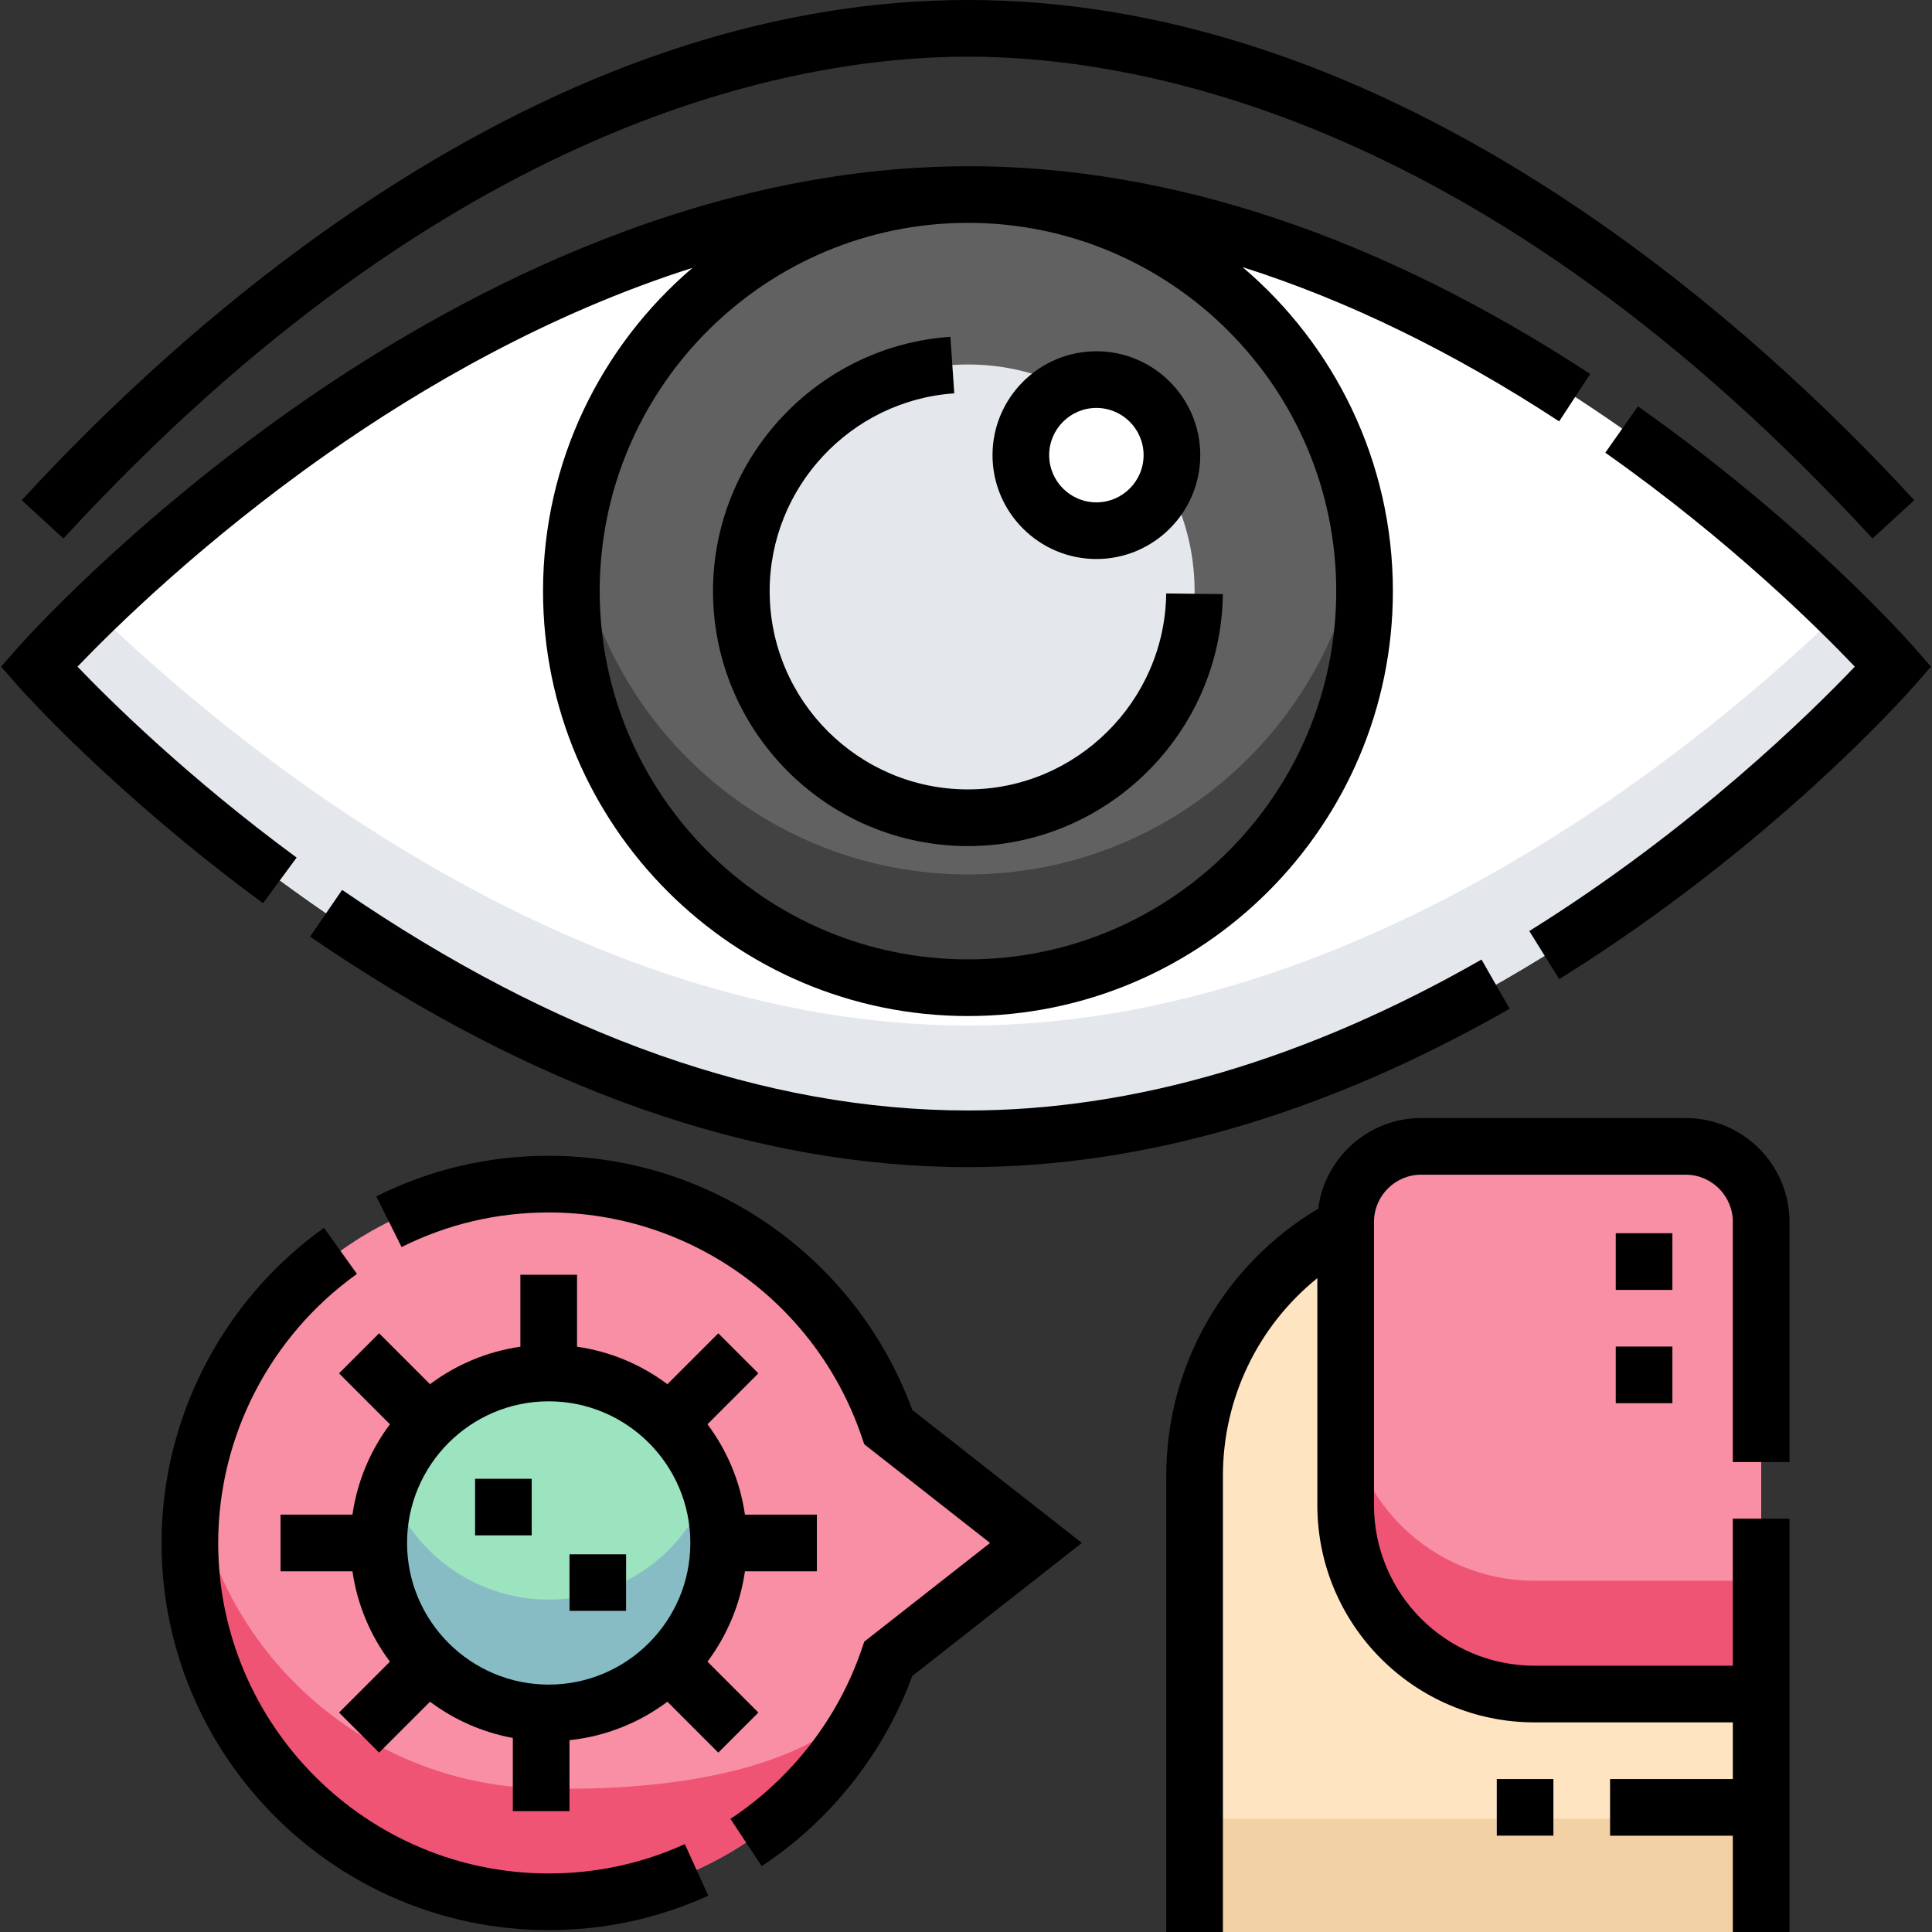 <svg id="Capa_1" enable-background="new 0 0 511.5 511.5" height="512" viewBox="0 0 511.5 511.5" width="512" xmlns="http://www.w3.org/2000/svg"><rect x="0" y="0" width="511.5" height="511.5" fill="#333333" stroke="none"/><g><g><g id="Filled_38_"><path d="m502.27 176.5s-110.138 125-246 125-246-125-246-125 110.138-125 246-125 246 125 246 125z" fill="#fff"/><path d="m487.679 161.5c-34.227 33.2-124.91 110-231.409 110s-197.182-76.8-231.409-110c-9.437 9.154-14.591 15-14.591 15s110.138 125 246 125 246-125 246-125-5.154-5.846-14.591-15z" fill="#e4e8ed"/><circle cx="256.27" cy="156.5" fill="#616161" r="105"/><path d="m256.27 231.5c-52.896 0-96.649-39.117-103.929-90-.701 4.9-1.071 9.906-1.071 15 0 57.99 47.01 105 105 105s105-47.01 105-105c0-5.094-.37-10.1-1.071-15-7.28 50.883-51.033 90-103.929 90z" fill="#424242"/><circle cx="256.27" cy="156.5" fill="#e4e8ed" r="60"/><circle cx="290.27" cy="120.5" fill="#fff" r="20"/><path d="m145.27 313.5c41.66 0 77.141 26.957 89.922 64.343l39.078 30.657-39.078 30.657c-12.781 37.386-48.262 64.343-89.922 64.343-52.383 0-95-42.617-95-95s42.617-95 95-95z" fill="#f88fa4"/><path d="m145.27 473.5c5 0 77.141 3.043 89.922-34.343-12.781 37.386-48.262 64.343-89.922 64.343-52.383 0-95-42.617-95-95 0-5.104.41-10.112 1.188-15 7.214 45.281 46.532 80 93.812 80z" fill="#f05475"/><circle cx="145.27" cy="408.5" fill="#9ce3bf" r="45"/><path d="m145.27 423.5c-19.555 0-36.228-12.541-42.42-30-1.665 4.695-2.58 9.741-2.58 15 0 24.813 20.187 45 45 45s45-20.187 45-45c0-5.259-.915-10.305-2.58-15-6.192 17.459-22.865 30-42.42 30z" fill="#87bcc4"/><path d="m466.27 511.5v-187h-110c-23.79 12.549-40 37.497-40 66.229v120.771z" fill="#ffe4c2"/><path d="m316.27 481.5h150v30h-150z" fill="#f2d1a5"/><path d="m466.27 448.5h-60c-27.614 0-50-22.386-50-50v-75c0-11.046 8.954-20 20-20h70c11.046 0 20 8.954 20 20z" fill="#f88fa4"/><path d="m356.27 368.5v30c0 27.614 22.386 50 50 50h60v-30h-60c-27.614 0-50-22.386-50-50z" fill="#f05475"/></g><g fill="#fff"><path d="m396.27 471h15v15h-15z"/><path d="m125.77 391.5h15v15h-15z"/><path d="m150.77 411.5h15v15h-15z"/></g></g><g><path d="m256.27 15c45.661 0 137.49 16.574 239.478 127.574l11.045-10.148c-21.242-23.12-55.613-56.411-98.717-83.711-51.038-32.325-102.114-48.715-151.806-48.715s-100.768 16.39-151.806 48.715c-43.104 27.3-77.475 60.591-98.717 83.711l11.045 10.148c101.988-111 193.817-127.574 239.478-127.574z"/><path d="m506.919 171.567c-1.145-1.312-28.555-32.479-73.278-63.979l-8.637 12.264c32.955 23.212 56.598 46.7 66.056 56.646-11.277 11.854-42.722 42.946-86.176 69.992l7.926 12.734c56.706-35.293 92.609-76.073 94.109-77.792l4.307-4.933z"/><path d="m78.534 227.044c-28.691-21.097-49.298-41.452-58.017-50.546 9.5-9.912 33.13-33.206 66.113-56.359 24.887-17.47 58.387-37.039 96.711-49.226-24.199 20.651-39.572 51.355-39.572 85.587 0 62.033 50.467 112.5 112.5 112.5s112.5-50.467 112.5-112.5c0-34.334-15.465-65.12-39.79-85.772 27.615 8.755 55.625 22.387 83.815 40.832l8.213-12.553c-55.785-36.499-111.211-55.007-164.737-55.007-1.062 0-2.121.018-3.176.047-70.857.999-134.191 35.11-175.082 63.814-44.731 31.401-72.221 62.377-73.369 63.681l-4.369 4.958 4.369 4.958c1.008 1.145 25.156 28.369 65.004 57.67zm275.236-70.544c0 53.762-43.738 97.5-97.5 97.5s-97.5-43.738-97.5-97.5c0-52.834 42.242-95.984 94.727-97.458.924-.012 1.846-.042 2.773-.042 53.762 0 97.5 43.738 97.5 97.5z"/><path d="m90.576 235.6-8.484 12.369c59.037 40.497 117.64 61.031 174.178 61.031 46.493-.001 94.743-14.11 143.409-41.937l-7.445-13.021c-46.37 26.514-92.115 39.957-135.964 39.958-53.453 0-109.2-19.648-165.694-58.4z"/><path d="m203.77 156.5c0-27.491 21.467-50.49 48.872-52.359l-1.021-14.965c-35.243 2.403-62.851 31.976-62.851 67.324 0 37.22 30.28 67.5 67.5 67.5 36.782 0 67.055-29.924 67.481-66.706l-14.998-.174c-.333 28.607-23.876 51.88-52.483 51.88-28.948 0-52.5-23.552-52.5-52.5z"/><path d="m290.27 148c15.163 0 27.5-12.337 27.5-27.5s-12.337-27.5-27.5-27.5-27.5 12.337-27.5 27.5 12.337 27.5 27.5 27.5zm0-40c6.893 0 12.5 5.607 12.5 12.5s-5.607 12.5-12.5 12.5-12.5-5.607-12.5-12.5 5.607-12.5 12.5-12.5z"/><path d="m446.27 296h-70c-13.975 0-25.541 10.482-27.269 23.995-24.919 14.841-40.231 41.553-40.231 70.733v120.772h15v-120.771c0-20.599 9.335-39.695 25-52.345v60.116c0 31.706 25.794 57.5 57.5 57.5h52.5v15h-32.5v15h32.5v25.5h15v-109.429h-15v38.929h-52.5c-23.435 0-42.5-19.065-42.5-42.5v-75c0-6.893 5.607-12.5 12.5-12.5h70c6.893 0 12.5 5.607 12.5 12.5v63.571h15v-63.571c0-15.163-12.337-27.5-27.5-27.5z"/><path d="m427.77 326.5h15v15h-15z"/><path d="m427.77 356.5h15v15h-15z"/><path d="m145.27 306c-16.025 0-31.386 3.613-45.652 10.738l6.701 13.42c12.168-6.077 25.272-9.158 38.951-9.158 37.421 0 70.706 23.818 82.826 59.269l.719 2.104 33.305 26.127-33.305 26.128-.719 2.104c-6.229 18.221-18.556 34.137-34.71 44.817l8.271 12.512c18.273-12.08 32.366-29.896 39.876-50.346l44.887-35.215-44.886-35.214c-14.783-40.341-53.183-67.286-96.264-67.286z"/><path d="m145.276 496c-.001 0-.004 0-.006 0-48.248 0-87.5-39.252-87.5-87.5 0-28.153 13.731-54.779 36.732-71.227l-8.725-12.201c-26.929 19.256-43.007 50.445-43.007 83.428 0 56.519 45.981 102.5 102.499 102.5h.008c14.706 0 28.917-3.066 42.236-9.113l-6.201-13.658c-11.359 5.157-23.481 7.771-36.036 7.771z"/><path d="m187.301 439.924c5.15-6.871 8.648-15.043 9.925-23.924h19.044v-15h-19.044c-1.276-8.88-4.775-17.053-9.925-23.924l13.477-13.477-10.607-10.607-13.477 13.477c-6.871-5.15-15.043-8.648-23.924-9.925v-19.044h-15v19.044c-8.88 1.276-17.053 4.775-23.924 9.925l-13.477-13.477-10.607 10.608 13.477 13.477c-5.15 6.871-8.648 15.043-9.925 23.924h-19.044v15h19.044c1.276 8.88 4.775 17.053 9.925 23.924l-13.477 13.475 10.607 10.607 13.477-13.477c6.351 4.76 13.817 8.103 21.924 9.591v19.379h15v-18.789c9.655-1.01 18.539-4.645 25.924-10.179l13.477 13.477 10.607-10.607zm-42.031 6.076c-20.678 0-37.5-16.822-37.5-37.5s16.822-37.5 37.5-37.5 37.5 16.822 37.5 37.5-16.822 37.5-37.5 37.5z"/><path d="m396.27 471h15v15h-15z"/><path d="m125.77 391.5h15v15h-15z"/><path d="m150.77 411.5h15v15h-15z"/></g></g></svg>
